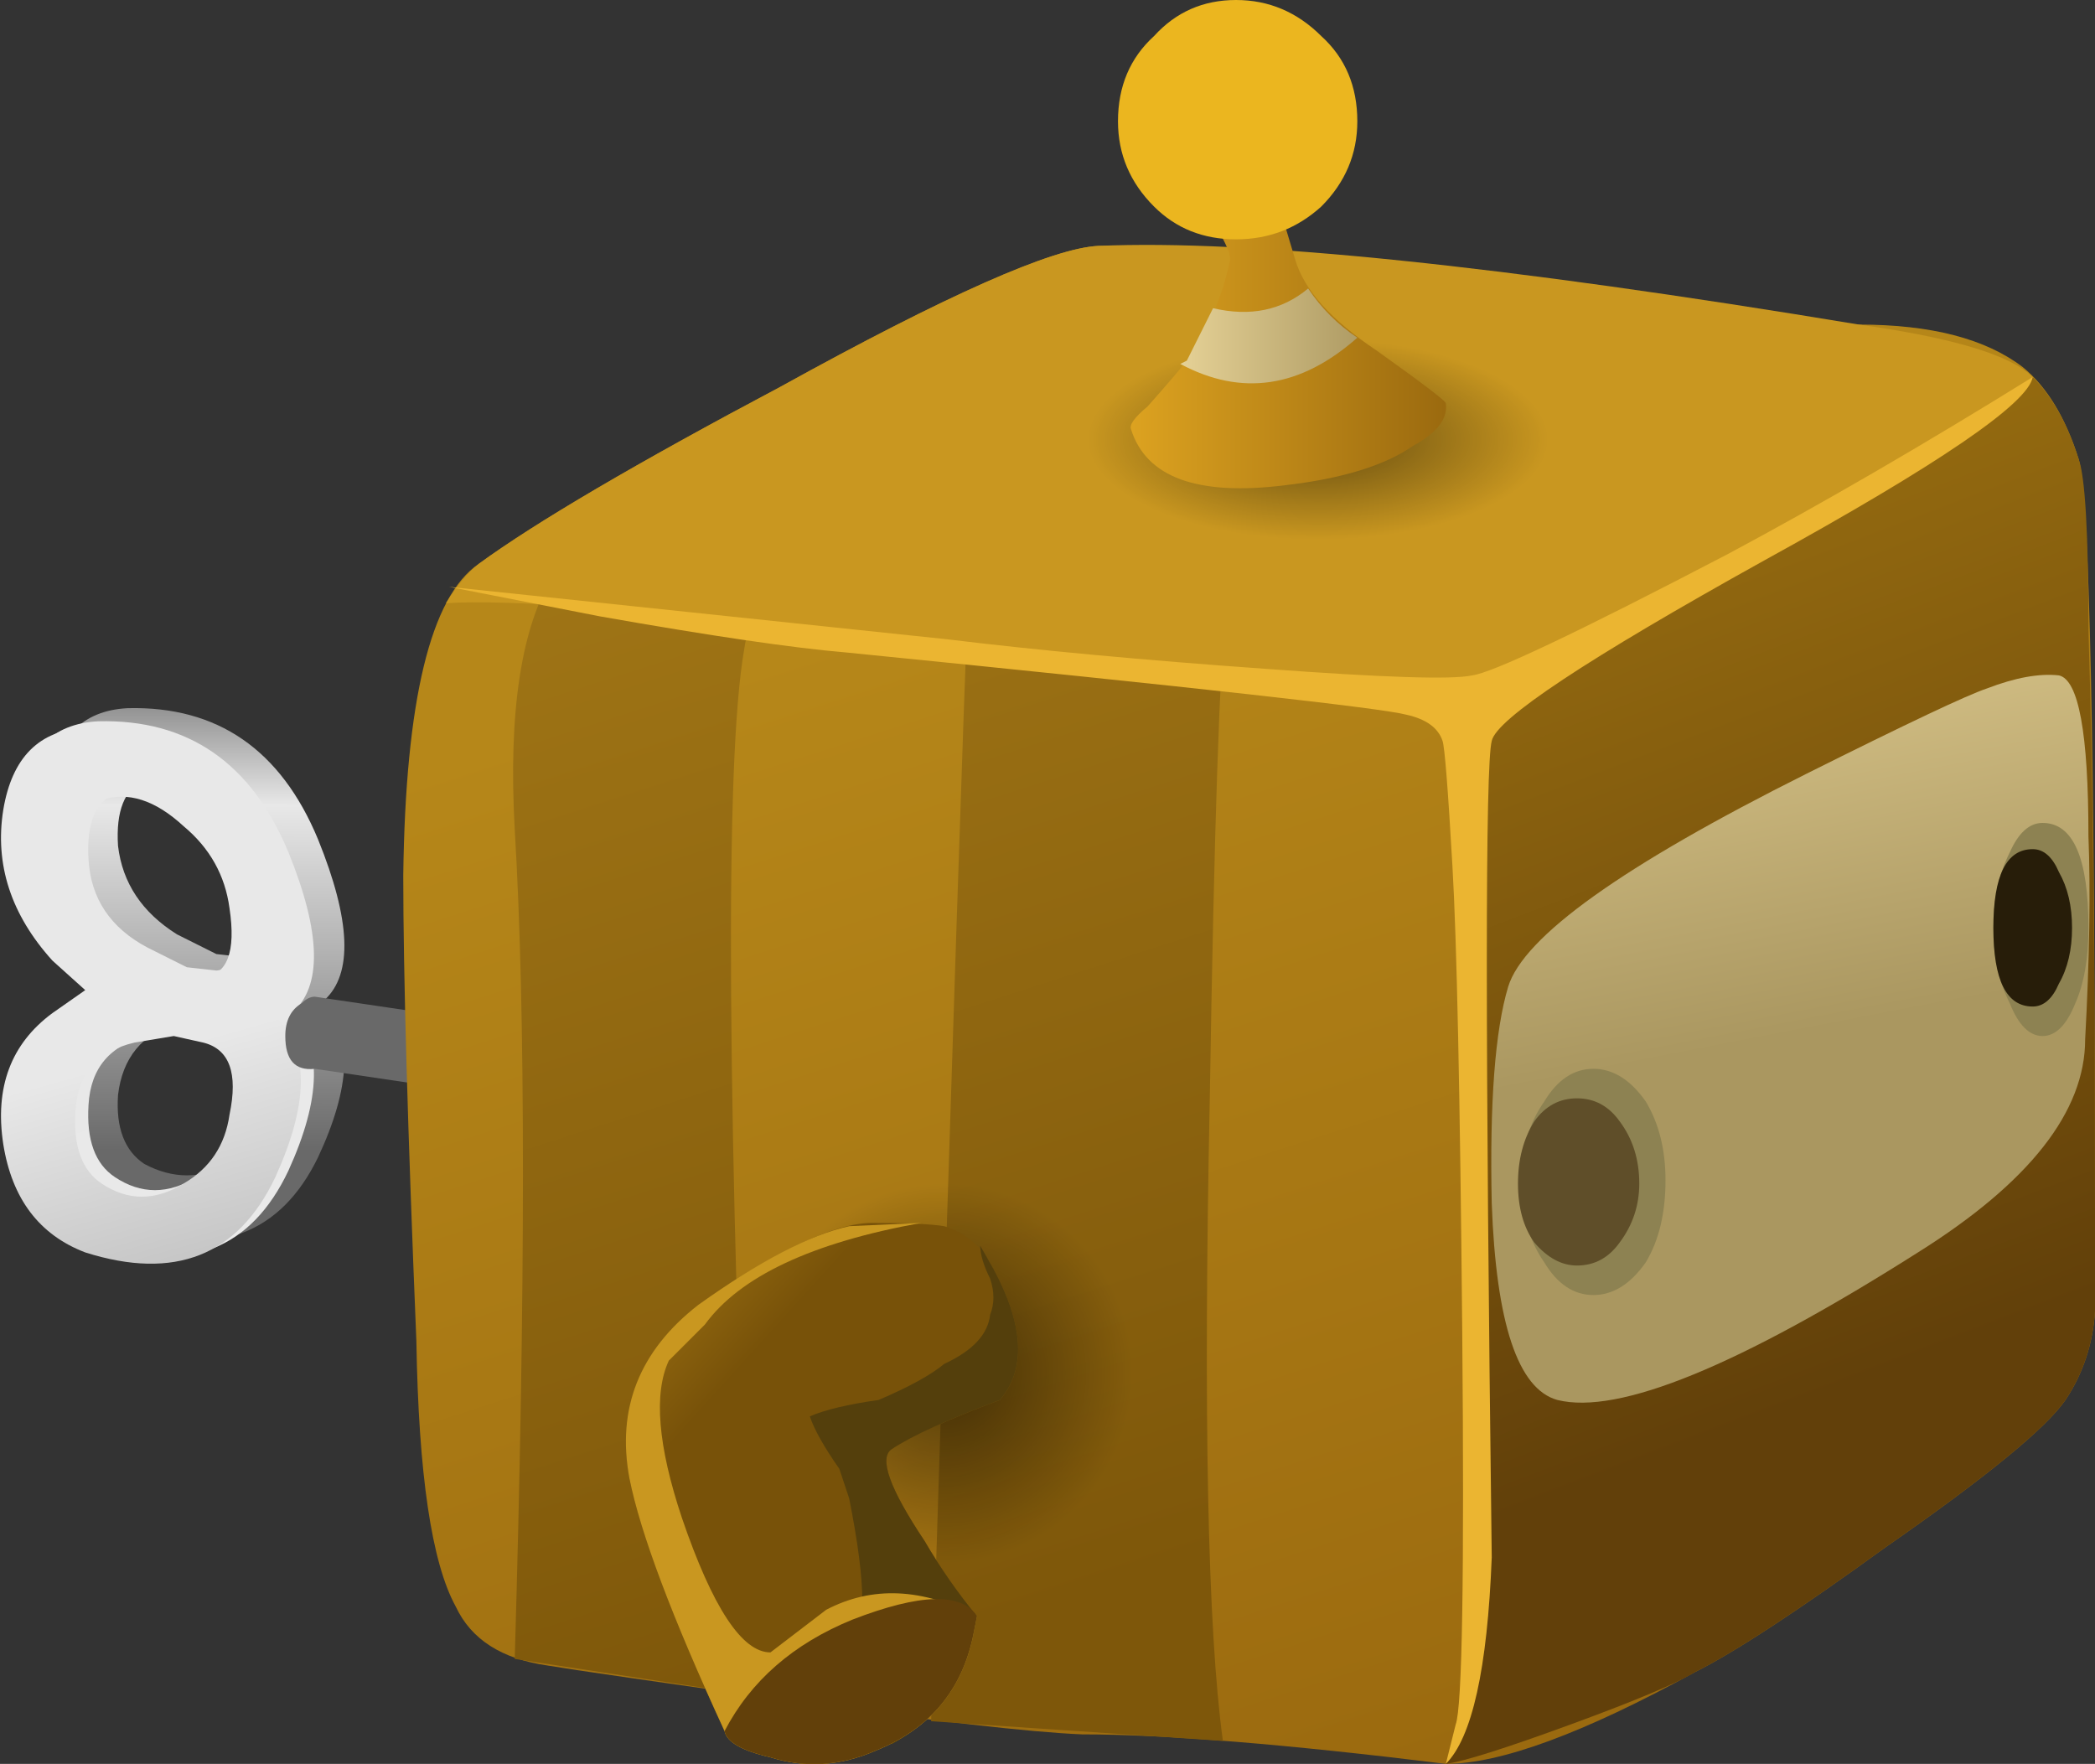 <?xml version="1.0" encoding="iso-8859-1"?>
<!-- Generator: Adobe Illustrator 15.1.0, SVG Export Plug-In . SVG Version: 6.00 Build 0)  -->
<!DOCTYPE svg PUBLIC "-//W3C//DTD SVG 1.1//EN" "http://www.w3.org/Graphics/SVG/1.1/DTD/svg11.dtd">
<svg version="1.1" id="flash0.ai" xmlns="http://www.w3.org/2000/svg" xmlns:xlink="http://www.w3.org/1999/xlink" x="0px" y="0px"
	 width="31.95px" height="26.9px" viewBox="0 0 31.95 26.9" style="enable-background:new 0 0 31.95 26.9;" xml:space="preserve">
<rect x="0" y="0" width="31.95" height="26.9" fill="#333333" stroke="none"/>
<symbol  id="cubimal_1_" viewBox="0.15 -24.054 25.8 26.904">
	<g id="Layer_1_5_">
		<g>
			<g>
				
					<linearGradient id="SVGID_1_" gradientUnits="userSpaceOnUse" x1="-2107.692" y1="-13442.814" x2="-2088.544" y2="-13442.814" gradientTransform="matrix(0.307 -0.952 0.952 0.307 13451.774 2113.733)">
					<stop  offset="0" style="stop-color:#B68719"/>
					<stop  offset="1" style="stop-color:#9B6A0F"/>
				</linearGradient>
				<path style="fill-rule:evenodd;clip-rule:evenodd;fill:url(#SVGID_1_);" d="M16.55-1.45c3.134-0.433,5.067-0.65,5.8-0.65
					c1.1,0,1.933-0.216,2.5-0.65c0.367-0.3,0.65-0.767,0.85-1.4c0.167-0.534,0.25-4.383,0.25-11.55c0-0.366,0-0.85,0-1.45
					c-0.033-0.5-0.184-0.95-0.45-1.35c-0.3-0.434-1.217-1.184-2.75-2.25c-1.333-0.967-2.3-1.6-2.9-1.9c-1.7-0.934-2.967-1.4-3.8-1.4
					c-2.433,0.3-4.283,0.45-5.55,0.45c-0.8,0.034-2.25,0.2-4.35,0.5c-2.133,0.3-3.4,0.483-3.8,0.55c-0.7,0.1-1.167,0.4-1.4,0.9
					c-0.367,0.667-0.567,2.017-0.6,4.05c-0.133,3.233-0.2,5.6-0.2,7.1C0.184-7.833,0.566-6.25,1.3-5.75
					c0.867,0.633,2.4,1.533,4.6,2.7c2.534,1.4,4.15,2.116,4.85,2.15C11.684-0.867,13.617-1.05,16.55-1.45z"/>
				<g>
					
						<linearGradient id="SVGID_2_" gradientUnits="userSpaceOnUse" x1="-2108.081" y1="-13440.772" x2="-2089.929" y2="-13440.772" gradientTransform="matrix(0.307 -0.952 0.952 0.307 13448.406 2115.459)">
						<stop  offset="0" style="stop-color:#A17616"/>
						<stop  offset="1" style="stop-color:#7E570A"/>
					</linearGradient>
					<path style="fill-rule:evenodd;clip-rule:evenodd;fill:url(#SVGID_2_);" d="M7.4-5.1c1.167,0.4,2.45,0.55,3.85,0.45l-0.4-0.75
						L7.4-5.1z"/>
					
						<linearGradient id="SVGID_3_" gradientUnits="userSpaceOnUse" x1="-2108.044" y1="-13447.978" x2="-2089.892" y2="-13447.978" gradientTransform="matrix(0.307 -0.952 0.952 0.307 13448.406 2115.459)">
						<stop  offset="0" style="stop-color:#A17616"/>
						<stop  offset="1" style="stop-color:#7E570A"/>
					</linearGradient>
					<path style="fill-rule:evenodd;clip-rule:evenodd;fill:url(#SVGID_3_);" d="M5.45-23l-3.6,0.55
						c0.167,5.667,0.167,9.884,0,12.65c-0.1,1.8,0.1,3.1,0.6,3.9c0.3,0.433,0.733,0.833,1.3,1.2L7.4-5.1
						C6.167-5.467,5.483-6.117,5.35-7.05C5.05-8.75,5.083-14.066,5.45-23z"/>
					
						<linearGradient id="SVGID_4_" gradientUnits="userSpaceOnUse" x1="-2108.032" y1="-13442.586" x2="-2089.88" y2="-13442.586" gradientTransform="matrix(0.307 -0.952 0.952 0.307 13448.406 2115.459)">
						<stop  offset="0" style="stop-color:#A17616"/>
						<stop  offset="1" style="stop-color:#7E570A"/>
					</linearGradient>
					<path style="fill-rule:evenodd;clip-rule:evenodd;fill:url(#SVGID_4_);" d="M10.85-5.4l2-0.2L12.7-6.45
						c-0.1-0.833-0.184-3.316-0.25-7.45c-0.1-4.833-0.033-8.1,0.2-9.8L8.2-23.4C8.533-12.8,8.717-7.233,8.75-6.7
						C8.783-6.367,9.133-6.083,9.8-5.85c0.333,0.1,0.65,0.184,0.95,0.25L10.85-5.4z"/>
				</g>
				
					<linearGradient id="SVGID_5_" gradientUnits="userSpaceOnUse" x1="-2370.552" y1="-12877.623" x2="-2353.554" y2="-12877.623" gradientTransform="matrix(0.357 -0.934 0.934 0.357 12892.376 2381.746)">
					<stop  offset="0" style="stop-color:#A17511"/>
					<stop  offset="1" style="stop-color:#62400A"/>
				</linearGradient>
				<path style="fill-rule:evenodd;clip-rule:evenodd;fill:url(#SVGID_5_);" d="M25.7-4.15c0.1-0.267,0.15-1.133,0.15-2.6
					c0.067-2.133,0.1-5.117,0.1-8.95c0-0.366,0-0.85,0-1.45c-0.033-0.5-0.184-0.95-0.45-1.35c-0.3-0.434-1.217-1.184-2.75-2.25
					c-1.333-0.967-2.3-1.6-2.9-1.9c-0.267-0.167-0.9-0.434-1.9-0.8c-1-0.366-1.634-0.566-1.9-0.6c0.3,0.6,0.45,1.316,0.45,2.15
					l-0.1,14l0.1,0.15c0.167,0.2,1.066,0.7,2.7,1.5c1.866,0.9,3.05,1.517,3.55,1.85C24.15-3.5,24.9-3,25-2.9
					C25.3-3.2,25.533-3.617,25.7-4.15z"/>
				<path style="fill-rule:evenodd;clip-rule:evenodd;fill:#C99720;" d="M23.5-4.1c-0.5-0.3-1.8-0.966-3.9-2
					c-1.9-0.9-2.933-1.45-3.1-1.65c-0.867,0.066-3.767,0.367-8.7,0.9c-3.767,0.4-6.1,0.567-7,0.5c0.167,0.267,0.333,0.467,0.5,0.6
					c0.867,0.633,2.4,1.533,4.6,2.7c2.534,1.4,4.15,2.116,4.85,2.15c2.3,0.1,6.167-0.3,11.6-1.2c1.433-0.2,2.317-0.466,2.65-0.8
					C24.667-3.267,24.167-3.667,23.5-4.1z"/>
			</g>
			<g>
				
					<linearGradient id="SVGID_6_" gradientUnits="userSpaceOnUse" x1="-1394.786" y1="-14630.967" x2="-1385.72" y2="-14630.967" gradientTransform="matrix(0.19 -0.982 0.982 0.19 14649.677 1405.709)">
					<stop  offset="0" style="stop-color:#EEDA9E"/>
					<stop  offset="1" style="stop-color:#AA9760"/>
				</linearGradient>
				<path style="fill-rule:evenodd;clip-rule:evenodd;fill:url(#SVGID_6_);" d="M24.3-7.65c0.434,0.167,0.8,0.233,1.1,0.2
					c0.3-0.066,0.45-0.883,0.45-2.45c0.033-0.833,0.017-1.867-0.05-3.1c0-1.1-0.85-2.184-2.55-3.25
					c-2.733-1.733-4.566-2.483-5.5-2.25c-0.6,0.167-0.934,1.167-1,3c-0.033,1.533,0.05,2.633,0.25,3.3
					c0.233,0.767,1.75,1.85,4.55,3.25C23.083-8.184,24-7.75,24.3-7.65z"/>
			</g>
			<g>
				<g>
					<path style="fill-rule:evenodd;clip-rule:evenodd;fill:#8D8252;" d="M19.4-15.15c0-0.5-0.1-0.917-0.3-1.25
						c-0.233-0.333-0.5-0.5-0.8-0.5c-0.3,0-0.55,0.167-0.75,0.5c-0.233,0.333-0.35,0.75-0.35,1.25c0,0.466,0.116,0.867,0.35,1.2
						c0.2,0.333,0.45,0.5,0.75,0.5c0.3,0,0.567-0.167,0.8-0.5C19.3-14.283,19.4-14.684,19.4-15.15z"/>
					
						<linearGradient id="SVGID_7_" gradientUnits="userSpaceOnUse" x1="510.653" y1="-16805.992" x2="513.608" y2="-16805.992" gradientTransform="matrix(-0.059 -0.998 0.998 -0.059 16824.871 -499.633)">
						<stop  offset="0" style="stop-color:#5F4E29"/>
						<stop  offset="0.859" style="stop-color:#271D09"/>
					</linearGradient>
					<path style="fill-rule:evenodd;clip-rule:evenodd;fill:url(#SVGID_7_);" d="M19-15.2c0-0.333-0.1-0.633-0.3-0.9
						c-0.167-0.233-0.384-0.35-0.65-0.35c-0.233,0-0.45,0.117-0.65,0.35c-0.167,0.233-0.25,0.534-0.25,0.9
						c0,0.367,0.083,0.684,0.25,0.95c0.167,0.233,0.383,0.35,0.65,0.35s0.483-0.117,0.65-0.35C18.9-14.517,19-14.833,19-15.2z"/>
				</g>
				<g>
					<path style="fill-rule:evenodd;clip-rule:evenodd;fill:#8D8252;" d="M25.85-11.3c0-0.467-0.067-0.85-0.2-1.15
						c-0.133-0.333-0.3-0.5-0.5-0.5c-0.2,0-0.367,0.167-0.5,0.5c-0.167,0.333-0.25,0.717-0.25,1.15c0,0.433,0.083,0.816,0.25,1.15
						c0.133,0.3,0.3,0.45,0.5,0.45C25.617-9.7,25.85-10.233,25.85-11.3z"/>
					
						<linearGradient id="SVGID_8_" gradientUnits="userSpaceOnUse" x1="543.578" y1="-16832.197" x2="546.334" y2="-16832.197" gradientTransform="matrix(-0.064 -0.998 0.998 -0.064 16857.797 -536.875)">
						<stop  offset="0" style="stop-color:#5F4E29"/>
						<stop  offset="0.859" style="stop-color:#271D09"/>
					</linearGradient>
					<path style="fill-rule:evenodd;clip-rule:evenodd;fill:url(#SVGID_8_);" d="M25.6-11.3c0-0.333-0.067-0.617-0.2-0.85
						c-0.1-0.233-0.233-0.35-0.4-0.35c-0.4,0-0.6,0.4-0.6,1.2c0,0.8,0.2,1.2,0.6,1.2c0.167,0,0.3-0.117,0.4-0.35
						C25.533-10.684,25.6-10.967,25.6-11.3z"/>
				</g>
			</g>
			<g>
				<path style="fill-rule:evenodd;clip-rule:evenodd;fill:#EBB531;" d="M25-2.9c-0.066-0.4-1.434-1.333-4.1-2.8
					c-2.7-1.5-4.083-2.417-4.15-2.75c-0.1-0.366-0.1-4.517,0-12.45c-0.066-1.7-0.3-2.75-0.7-3.15l0.15,0.6
					c0.1,0.267,0.133,2.267,0.1,6c-0.033,3.6-0.083,5.967-0.15,7.1c-0.067,1.167-0.117,1.8-0.15,1.9c-0.066,0.2-0.25,0.333-0.55,0.4
					c-0.367,0.1-3.217,0.417-8.55,0.95C6.1-7.033,4.85-6.85,3.15-6.55L0.85-6.1l7.6-0.8c1.366-0.167,2.983-0.317,4.85-0.45
					c1.8-0.133,2.85-0.167,3.15-0.1c0.3,0.034,1.6,0.65,3.9,1.85C21.783-4.833,23.333-3.934,25-2.9z"/>
			</g>
			<g>
				
					<radialGradient id="SVGID_9_" cx="8.4" cy="-18.1" r="3.312" gradientTransform="matrix(1 0 0 -1.008 0 -36.337)" gradientUnits="userSpaceOnUse">
					<stop  offset="0.216" style="stop-color:#000000;stop-opacity:0.377"/>
					<stop  offset="0.867" style="stop-color:#000000;stop-opacity:0"/>
				</radialGradient>
				<path style="fill-rule:evenodd;clip-rule:evenodd;fill:url(#SVGID_9_);" d="M11.75-18.1c0-0.933-0.333-1.716-1-2.35
					c-0.633-0.667-1.417-1-2.35-1c-0.9,0-1.667,0.333-2.3,1c-0.667,0.634-1,1.417-1,2.35c0,0.934,0.333,1.717,1,2.35
					c0.633,0.667,1.4,1,2.3,1c0.933,0,1.717-0.333,2.35-1C11.417-16.383,11.75-17.167,11.75-18.1z"/>
				
					<linearGradient id="SVGID_10_" gradientUnits="userSpaceOnUse" x1="-3358.921" y1="-7621.119" x2="-3355.31" y2="-7621.119" gradientTransform="matrix(0.741 -0.672 0.672 0.741 7611.488 3372.896)">
					<stop  offset="0" style="stop-color:#B68719"/>
					<stop  offset="1" style="stop-color:#785209"/>
				</linearGradient>
				<path style="fill-rule:evenodd;clip-rule:evenodd;fill:url(#SVGID_10_);" d="M9.15-16.5c0.467-0.867,0.5-1.533,0.1-2
					c-0.8-0.3-1.35-0.55-1.65-0.75c-0.2-0.133-0.034-0.6,0.5-1.4c0.233-0.4,0.5-0.784,0.8-1.15l-0.05-0.25
					c-0.167-0.867-0.667-1.467-1.5-1.8c-0.534-0.233-1.067-0.267-1.6-0.1c-0.434,0.1-0.667,0.233-0.7,0.4
					c-0.8,1.733-1.283,3.017-1.45,3.85c-0.2,1.067,0.15,1.95,1.05,2.65c1.2,0.833,2.083,1.25,2.65,1.25c0.533,0,0.9-0.017,1.1-0.05
					C8.733-15.95,8.983-16.167,9.15-16.5z"/>
				<path style="fill-rule:evenodd;clip-rule:evenodd;fill:#543F0C;" d="M8.95-16.15l0.2-0.35c0.467-0.867,0.5-1.533,0.1-2
					c-0.8-0.3-1.35-0.55-1.65-0.75c-0.2-0.133-0.034-0.6,0.5-1.4c0.233-0.4,0.5-0.784,0.8-1.15l-0.05-0.25
					c-0.167-0.767-0.583-1.333-1.25-1.7c-0.2,0.333-0.317,0.6-0.35,0.8l-0.1,1.4c0,0.366-0.067,0.883-0.2,1.55L6.8-19.55
					c-0.233,0.333-0.383,0.6-0.45,0.8c0.233,0.1,0.583,0.184,1.05,0.25c0.467,0.2,0.8,0.383,1,0.55c0.433,0.2,0.667,0.45,0.7,0.75
					c0.067,0.167,0.067,0.35,0,0.55C9-16.45,8.95-16.283,8.95-16.15z"/>
				<path style="fill-rule:evenodd;clip-rule:evenodd;fill:#C99720;" d="M6.95-15.85l1.1,0.05c-1.667-0.3-2.767-0.817-3.3-1.55
					C4.684-17.417,4.5-17.6,4.2-17.9c-0.233-0.5-0.167-1.3,0.2-2.4c0.467-1.367,0.917-2.05,1.35-2.05L6.6-21.7
					c0.7,0.367,1.466,0.333,2.3-0.1l-0.05-0.25c-0.167-0.867-0.667-1.467-1.5-1.8c-0.534-0.233-1.067-0.267-1.6-0.1
					c-0.434,0.1-0.667,0.233-0.7,0.4c-0.8,1.733-1.283,3.017-1.45,3.85c-0.2,1.067,0.15,1.95,1.05,2.65
					C5.583-16.383,6.35-15.983,6.95-15.85z"/>
				
					<linearGradient id="SVGID_11_" gradientUnits="userSpaceOnUse" x1="18968.941" y1="-4085.172" x2="18971.191" y2="-4085.172" gradientTransform="matrix(-0.411 0.911 -0.911 -0.411 4085.822 -18994.896)">
					<stop  offset="0" style="stop-color:#A17511"/>
					<stop  offset="1" style="stop-color:#62400A"/>
				</linearGradient>
				<path style="fill-rule:evenodd;clip-rule:evenodd;fill:url(#SVGID_11_);" d="M7-21.85c1.033,0.4,1.667,0.417,1.9,0.05
					l-0.05-0.25c-0.167-0.867-0.667-1.467-1.5-1.8c-0.534-0.233-1.067-0.267-1.6-0.1c-0.434,0.1-0.667,0.233-0.7,0.4
					C5.45-22.783,6.1-22.217,7-21.85z"/>
			</g>
			<g>
				
					<radialGradient id="SVGID_12_" cx="14.1" cy="-3.85" r="4.05" gradientTransform="matrix(1 0 0 -0.435 0 -5.525)" gradientUnits="userSpaceOnUse">
					<stop  offset="0.216" style="stop-color:#000000;stop-opacity:0.377"/>
					<stop  offset="0.867" style="stop-color:#000000;stop-opacity:0"/>
				</radialGradient>
				<path style="fill-rule:evenodd;clip-rule:evenodd;fill:url(#SVGID_12_);" d="M18.15-3.85c0-0.466-0.4-0.883-1.2-1.25
					c-0.767-0.333-1.717-0.5-2.85-0.5s-2.083,0.167-2.85,0.5c-0.8,0.367-1.2,0.784-1.2,1.25c0,0.5,0.4,0.917,1.2,1.25
					c0.767,0.333,1.717,0.5,2.85,0.5s2.083-0.167,2.85-0.5C17.75-2.934,18.15-3.35,18.15-3.85z"/>
				<linearGradient id="SVGID_13_" gradientUnits="userSpaceOnUse" x1="11.263" y1="-1.848" x2="16.038" y2="-1.848">
					<stop  offset="0" style="stop-color:#DCA220"/>
					<stop  offset="1" style="stop-color:#9B6A0F"/>
				</linearGradient>
				<path style="fill-rule:evenodd;clip-rule:evenodd;fill:url(#SVGID_13_);" d="M12.75-1.15c0.033,0.066-0.017,0.216-0.15,0.45
					c0,0.634,0.05,0.95,0.15,0.95l0.4,0.65l0.6-2C13.883-1.566,14.3-2.033,15-2.5c0.7-0.5,1.05-0.767,1.05-0.8
					c0.033-0.233-0.133-0.45-0.5-0.65c-0.433-0.3-1.083-0.5-1.95-0.6c-1.333-0.167-2.117,0.116-2.35,0.85
					c-0.033,0.067,0.05,0.184,0.25,0.35c0.267,0.3,0.467,0.534,0.6,0.7C12.434-2.15,12.65-1.65,12.75-1.15z"/>
				<linearGradient id="SVGID_14_" gradientUnits="userSpaceOnUse" x1="11.538" y1="-2.273" x2="14.963" y2="-2.273">
					<stop  offset="0" style="stop-color:#EEDA9E"/>
					<stop  offset="1" style="stop-color:#AA9760"/>
				</linearGradient>
				<path style="fill-rule:evenodd;clip-rule:evenodd;fill:url(#SVGID_14_);" d="M14.7-2.3c-0.867-0.767-1.767-0.9-2.7-0.4l0.1,0.05
					l0.4,0.8c0.566-0.133,1.05-0.033,1.45,0.3C14.15-1.85,14.4-2.1,14.7-2.3z"/>
				
					<radialGradient id="SVGID_15_" cx="-3060.514" cy="-10876.133" r="2.037" gradientTransform="matrix(0.522 -0.853 -0.853 -0.522 -7669.541 -8283.627)" gradientUnits="userSpaceOnUse">
					<stop  offset="0" style="stop-color:#F9ECAD"/>
					<stop  offset="0.38" style="stop-color:#F2CF35"/>
					<stop  offset="0.584" style="stop-color:#F1CC32"/>
					<stop  offset="0.78" style="stop-color:#EFC52A"/>
					<stop  offset="0.973" style="stop-color:#EBB821"/>
					<stop  offset="1" style="stop-color:#EBB61F"/>
				</radialGradient>
				<path style="fill-rule:evenodd;clip-rule:evenodd;fill:url(#SVGID_15_);" d="M14.7,1c0-0.5-0.184-0.934-0.55-1.3
					c-0.367-0.333-0.8-0.5-1.3-0.5s-0.917,0.167-1.25,0.5c-0.367,0.366-0.55,0.8-0.55,1.3c0,0.533,0.184,0.967,0.55,1.3
					c0.333,0.367,0.75,0.55,1.25,0.55s0.933-0.184,1.3-0.55C14.517,1.967,14.7,1.533,14.7,1z"/>
			</g>
		</g>
	</g>
</symbol>
<symbol  id="cubimal_x5F_mc" viewBox="-0.385 -24.004 31.935 26.904">
	<g id="Layer_5_1_">
	</g>
	<g id="Layer_4_2_">
	</g>
	<g id="Layer_2_copy_2_">
	</g>
	<g id="Layer_2_2_">
	</g>
	<g id="Layer_1_9_">
		
			<use xlink:href="#cubimal_x5F_scene1"  width="31.935" height="26.904" x="0.015" y="-24.054" transform="matrix(1 0 0 1 -0.4 0.05)" style="overflow:visible;"/>
	</g>
	<g id="Layer_6_1_">
	</g>
</symbol>
<symbol  id="cubimal_x5F_scene1" viewBox="0.015 -24.054 31.935 26.904">
	<g id="Layer_1_8_">
		
			<use xlink:href="#winder_x5F_static"  width="10.185" height="8.474" x="0.015" y="-8.472" transform="matrix(1 0 0 1 0 -7.95)" style="overflow:visible;"/>
		
			<use xlink:href="#cubimal_1_"  width="25.8" height="26.904" x="0.15" y="-24.054" transform="matrix(1 0 0 1 6 0)" style="overflow:visible;"/>
	</g>
</symbol>
<symbol  id="winder_x5F_static" viewBox="0.015 -8.472 10.185 8.474">
	<g id="Layer_4_1_">
		
			<use xlink:href="#winderedge"  width="4.537" height="8.127" x="0.015" y="-8.126" transform="matrix(1 0 0 1 0.7 0)" style="overflow:visible;"/>
	</g>
	<g id="Layer_3_1_">
		
			<use xlink:href="#winderfacehighlight"  width="4.573" height="8.174" x="0.016" y="-8.173" transform="matrix(1 0 0 1 0.2 -0.2)" style="overflow:visible;"/>
	</g>
	<g id="Layer_2_copy_1_">
		
			<use xlink:href="#winderface1a"  width="4.573" height="8.174" x="0.015" y="-8.172" transform="matrix(1 0 0 1 0 -0.3)" style="overflow:visible;"/>
	</g>
	<g id="Layer_1_7_">
		<g>
			
				<linearGradient id="SVGID_16_" gradientUnits="userSpaceOnUse" x1="1516.737" y1="-17621.773" x2="1518.056" y2="-17621.773" gradientTransform="matrix(-0.171 -0.985 0.985 -0.171 17629.713 -1515.477)">
				<stop  offset="0" style="stop-color:#8F8F8F"/>
				<stop  offset="0.228" style="stop-color:#E8E8E8"/>
				<stop  offset="1" style="stop-color:#696969"/>
			</linearGradient>
			<path style="fill-rule:evenodd;clip-rule:evenodd;fill:url(#SVGID_16_);" d="M10.2-6.3L4.8-5.5C4.5-5.533,4.351-5.366,4.351-5
				c0,0.233,0.083,0.4,0.25,0.5c0.066,0.066,0.133,0.1,0.2,0.1l5.4-0.8V-6.3z"/>
		</g>
	</g>
</symbol>
<symbol  id="winderedge" viewBox="0.015 -8.126 4.537 8.127">
	<g id="Layer_1_4_">
		<g>
			
				<linearGradient id="SVGID_17_" gradientUnits="userSpaceOnUse" x1="7.211" y1="-16351.52" x2="14.036" y2="-16351.52" gradientTransform="matrix(1.465202e-004 -1 1 -0.001 16353.803 -9.178)">
				<stop  offset="0" style="stop-color:#8F8F8F"/>
				<stop  offset="0.228" style="stop-color:#E8E8E8"/>
				<stop  offset="1" style="stop-color:#696969"/>
			</linearGradient>
			<path style="fill-rule:evenodd;clip-rule:evenodd;fill:url(#SVGID_17_);" d="M3.5-5.899c0.066,0.6-0.083,0.983-0.45,1.15L2.6-4.7
				C2.367-4.7,2.167-4.733,2-4.8c-0.533-0.167-0.833-0.533-0.9-1.1c-0.034-0.5,0.1-0.85,0.4-1.05c0.434-0.233,0.867-0.233,1.3,0
				C3.2-6.716,3.434-6.366,3.5-5.899z M0.05-1.25c0.1,0.8,0.5,1.216,1.2,1.25c1.367,0.033,2.333-0.633,2.9-2
				c0.5-1.233,0.534-2.05,0.1-2.45c0.434-0.533,0.4-1.333-0.1-2.4c-0.567-1.167-1.533-1.533-2.9-1.1c-0.7,0.233-1.1,0.767-1.2,1.6
				c-0.133,0.867,0.117,1.533,0.75,2L1.25-4L0.8-3.55C0.167-2.85-0.083-2.083,0.05-1.25z M3.5-2.75C3.434-2.25,3.2-1.833,2.8-1.5
				C2.367-1.1,1.934-0.966,1.5-1.1c-0.3-0.133-0.434-0.467-0.4-1C1.167-2.666,1.467-3.116,2-3.45l0.6-0.3L3.05-3.8
				C3.417-3.766,3.566-3.416,3.5-2.75z"/>
		</g>
	</g>
</symbol>
<symbol  id="winderface1a" viewBox="0.015 -8.172 4.573 8.174">
	<g id="Layer_1_2_">
		
			<linearGradient id="SVGID_18_" gradientUnits="userSpaceOnUse" x1="-1921.052" y1="-13815.489" x2="-1911.88" y2="-13815.489" gradientTransform="matrix(0.273 -0.962 0.962 0.273 13816.642 1918.407)">
			<stop  offset="0" style="stop-color:#E8E8E8"/>
			<stop  offset="1" style="stop-color:#878787"/>
		</linearGradient>
		<path style="fill-rule:evenodd;clip-rule:evenodd;fill:url(#SVGID_18_);" d="M2.05-4.8c-0.566-0.133-0.867-0.483-0.9-1.05
			c-0.033-0.533,0.1-0.9,0.4-1.1c0.4-0.267,0.817-0.267,1.25,0C3.2-6.717,3.433-6.367,3.5-5.9c0.133,0.633,0,1-0.4,1.1L2.65-4.7
			L2.05-4.8z M0.05-1.25C0.183-0.45,0.6-0.033,1.3,0c1.367,0.033,2.333-0.633,2.9-2c0.5-1.233,0.517-2.05,0.05-2.45
			c0.467-0.5,0.45-1.3-0.05-2.4C3.633-8.05,2.667-8.433,1.3-8C0.6-7.733,0.183-7.183,0.05-6.35c-0.133,0.867,0.117,1.533,0.75,2
			L1.3-4L0.8-3.55C0.167-2.85-0.083-2.083,0.05-1.25z M3.5-2.75C3.433-2.25,3.2-1.833,2.8-1.5C2.367-1.1,1.95-0.967,1.55-1.1
			c-0.3-0.133-0.433-0.467-0.4-1c0.033-0.6,0.333-1.05,0.9-1.35l0.6-0.3L3.1-3.8C3.467-3.767,3.6-3.417,3.5-2.75z"/>
	</g>
</symbol>
<symbol  id="winderfacehighlight" viewBox="0.016 -8.173 4.573 8.174">
	<g id="Layer_1_3_">
		
			<linearGradient id="SVGID_19_" gradientUnits="userSpaceOnUse" x1="-1921.052" y1="-13815.489" x2="-1911.88" y2="-13815.489" gradientTransform="matrix(0.273 -0.962 0.962 0.273 13816.642 1918.407)">
			<stop  offset="0" style="stop-color:#E8E8E8"/>
			<stop  offset="1" style="stop-color:#EDEDED"/>
		</linearGradient>
		<path style="fill-rule:evenodd;clip-rule:evenodd;fill:url(#SVGID_19_);" d="M2.05-4.8c-0.567-0.133-0.867-0.483-0.9-1.05
			c-0.033-0.533,0.1-0.9,0.4-1.1c0.4-0.267,0.817-0.267,1.25,0C3.2-6.717,3.434-6.367,3.5-5.9c0.1,0.6-0.034,0.967-0.4,1.1L2.65-4.7
			L2.05-4.8z M0.05-1.25C0.184-0.45,0.601-0.034,1.3,0c1.367,0.034,2.333-0.633,2.9-2c0.5-1.233,0.517-2.05,0.05-2.45
			c0.466-0.5,0.45-1.3-0.05-2.4C3.634-8.05,2.667-8.434,1.3-8c-0.7,0.267-1.117,0.817-1.25,1.65c-0.133,0.867,0.117,1.534,0.75,2
			L1.3-4L0.8-3.55C0.167-2.851-0.083-2.084,0.05-1.25z M1.55-1.101c-0.3-0.133-0.433-0.466-0.4-1c0.033-0.6,0.333-1.05,0.9-1.35
			l0.6-0.3l0.45-0.05c0.366,0.033,0.5,0.383,0.4,1.05C3.434-2.25,3.2-1.834,2.8-1.5C2.367-1.101,1.95-0.967,1.55-1.101z"/>
	</g>
</symbol>
<use xlink:href="#cubimal_x5F_mc"  width="31.935" height="26.904" id="cubimal" x="-0.385" y="-24.004" transform="matrix(1 0 0 -1 0.4 2.9)" style="overflow:visible;"/>
</svg>

